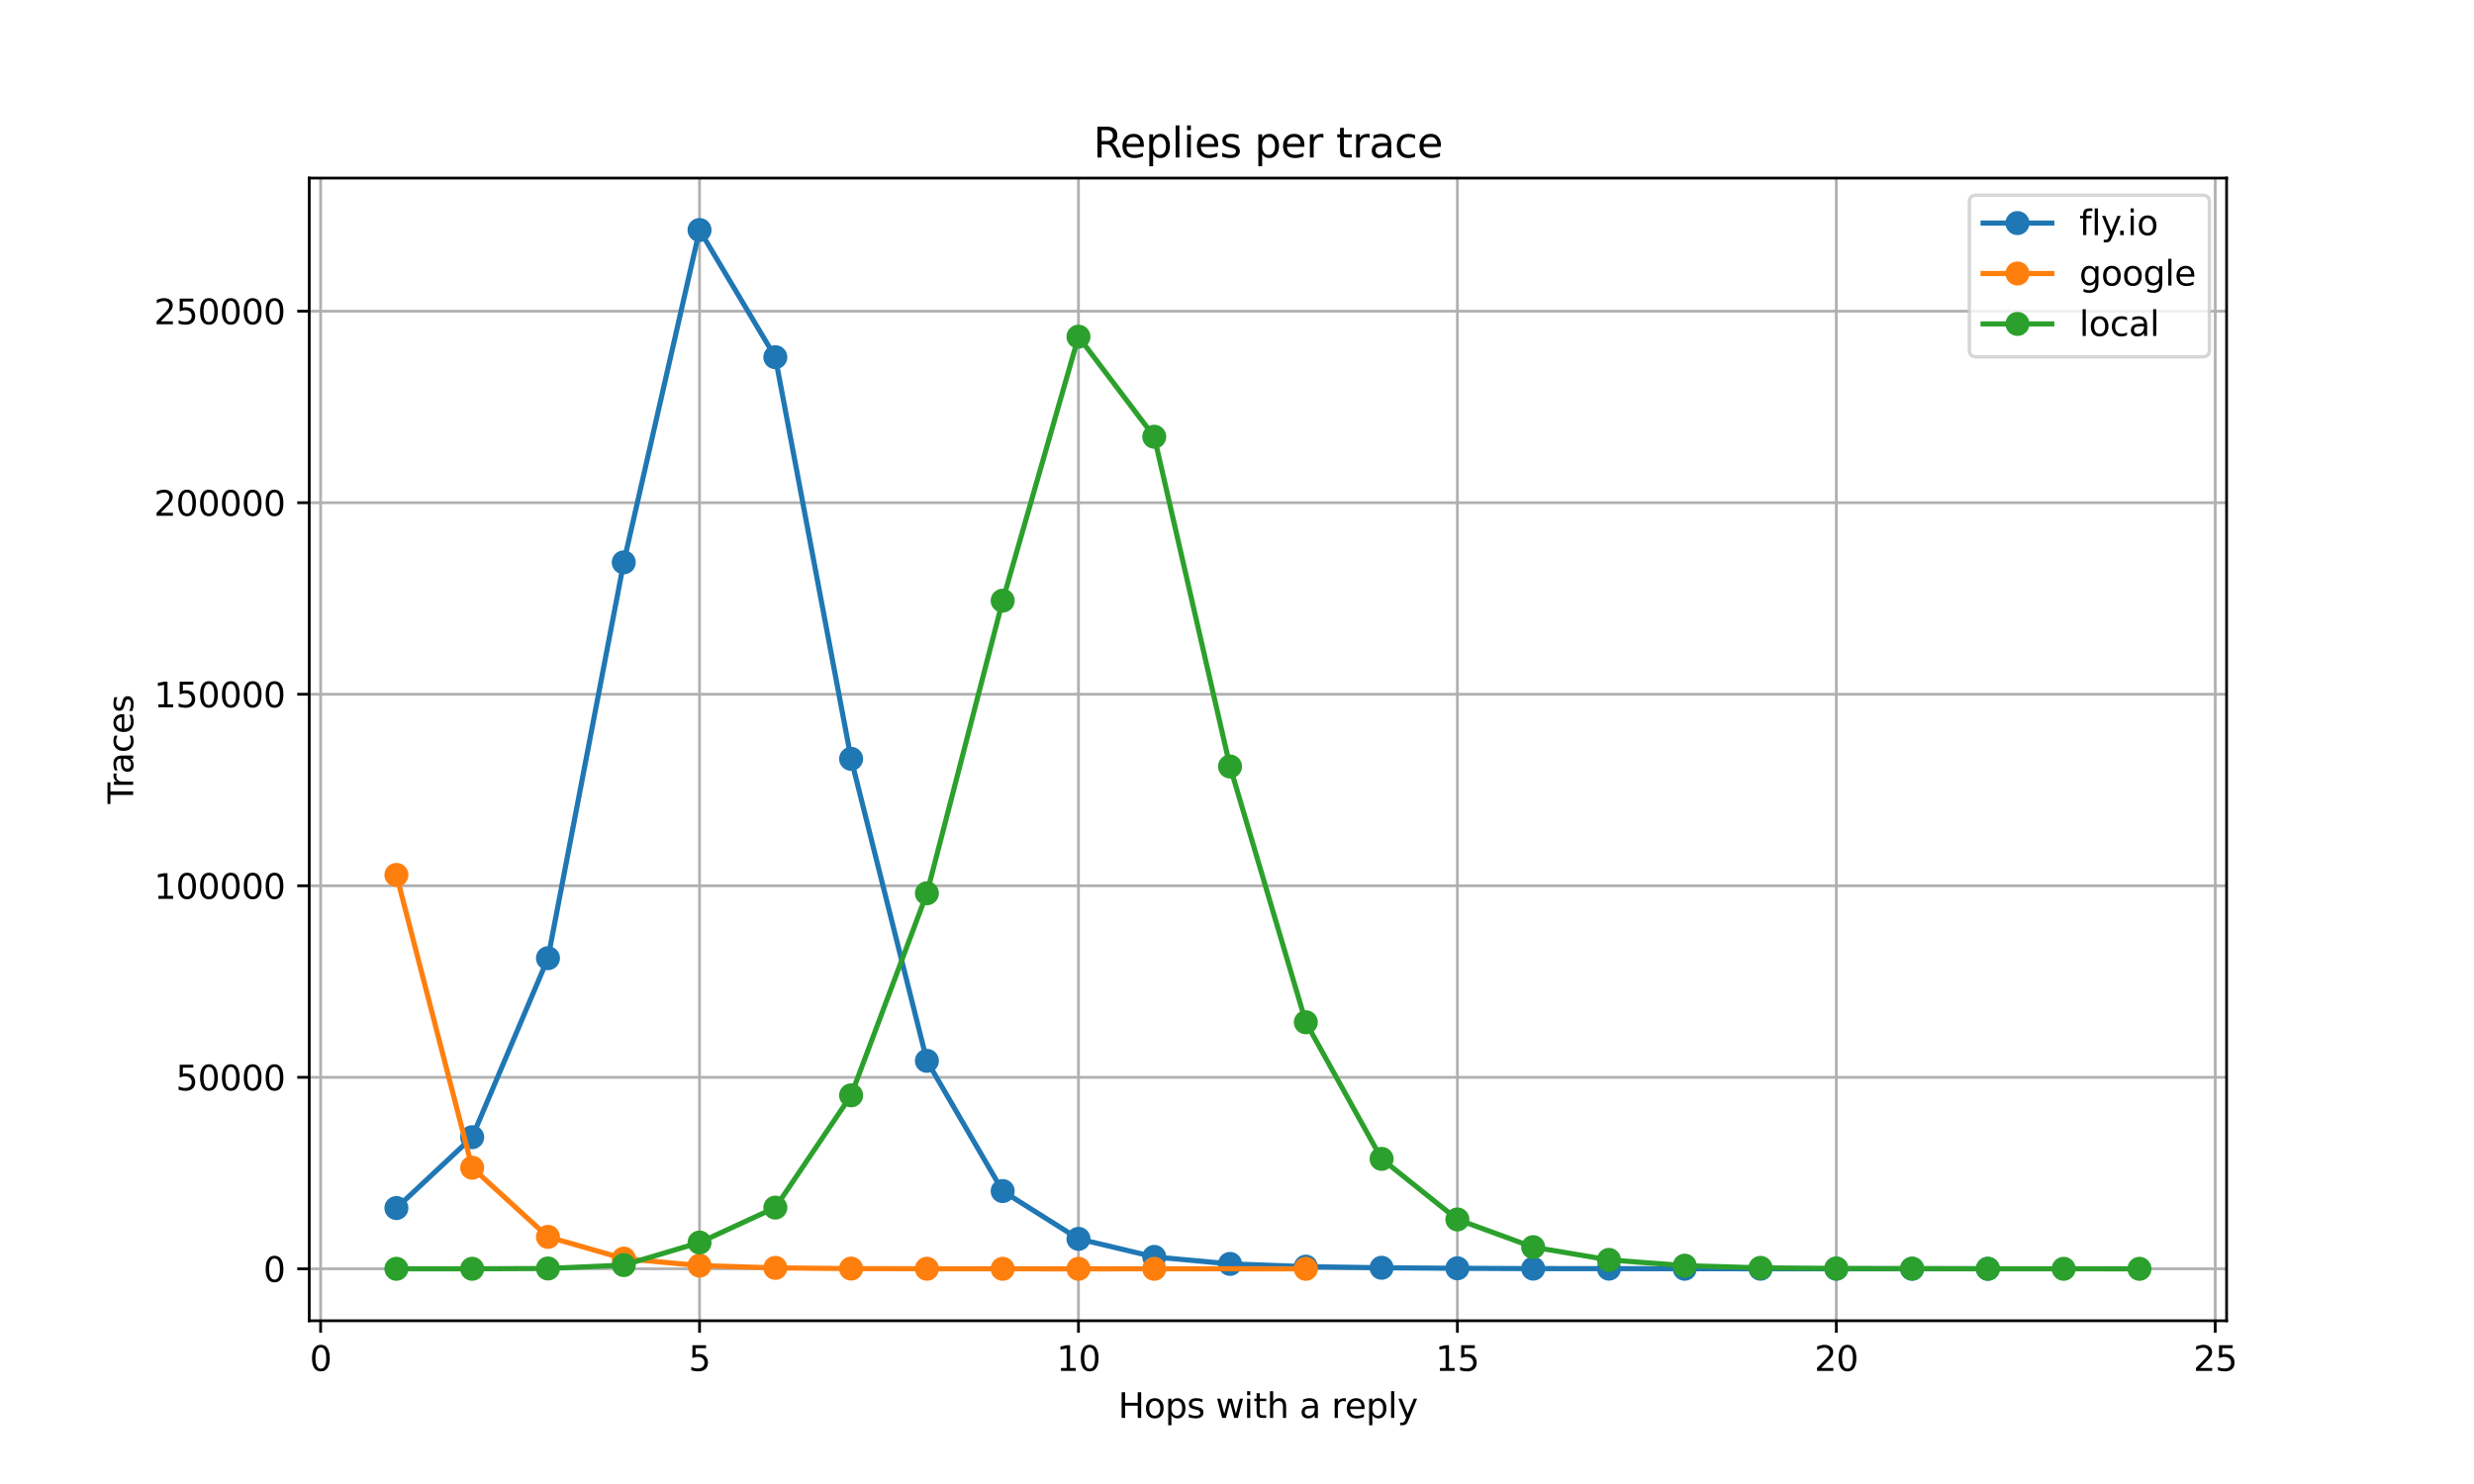 <?xml version="1.0" encoding="utf-8" standalone="no"?>
<!DOCTYPE svg PUBLIC "-//W3C//DTD SVG 1.1//EN"
  "http://www.w3.org/Graphics/SVG/1.1/DTD/svg11.dtd">
<svg xmlns:xlink="http://www.w3.org/1999/xlink" width="720pt" height="432pt" viewBox="0 0 720 432" xmlns="http://www.w3.org/2000/svg" version="1.1">
 <defs>
  <style type="text/css">*{stroke-linejoin: round; stroke-linecap: butt}</style>
 </defs>
 <g id="figure_1">
  <g id="patch_1">
   <path d="M 0 432 
L 720 432 
L 720 0 
L 0 0 
z
" style="fill: #ffffff"/>
  </g>
  <g id="axes_1">
   <g id="patch_2">
    <path d="M 90 384.48 
L 648 384.48 
L 648 51.84 
L 90 51.84 
z
" style="fill: #ffffff"/>
   </g>
   <g id="matplotlib.axis_1">
    <g id="xtick_1">
     <g id="line2d_1">
      <path d="M 93.308 384.48 
L 93.308 51.84 
" clip-path="url(#p1d54a0d2f3)" style="fill: none; stroke: #b0b0b0; stroke-width: 0.8; stroke-linecap: square"/>
     </g>
     <g id="line2d_2">
      <defs>
       <path id="m21588fb407" d="M 0 0 
L 0 3.5 
" style="stroke: #000000; stroke-width: 0.8"/>
      </defs>
      <g>
       <use xlink:href="#m21588fb407" x="93.308" y="384.48" style="stroke: #000000; stroke-width: 0.8"/>
      </g>
     </g>
     <g id="text_1">
      <!-- 0 -->
      <g transform="translate(90.127 399.078) scale(0.1 -0.1)">
       <defs>
        <path id="DejaVuSans-30" d="M 2034 4250 
Q 1547 4250 1301 3770 
Q 1056 3291 1056 2328 
Q 1056 1369 1301 889 
Q 1547 409 2034 409 
Q 2525 409 2770 889 
Q 3016 1369 3016 2328 
Q 3016 3291 2770 3770 
Q 2525 4250 2034 4250 
z
M 2034 4750 
Q 2819 4750 3233 4129 
Q 3647 3509 3647 2328 
Q 3647 1150 3233 529 
Q 2819 -91 2034 -91 
Q 1250 -91 836 529 
Q 422 1150 422 2328 
Q 422 3509 836 4129 
Q 1250 4750 2034 4750 
z
" transform="scale(0.016)"/>
       </defs>
       <use xlink:href="#DejaVuSans-30"/>
      </g>
     </g>
    </g>
    <g id="xtick_2">
     <g id="line2d_3">
      <path d="M 203.585 384.48 
L 203.585 51.84 
" clip-path="url(#p1d54a0d2f3)" style="fill: none; stroke: #b0b0b0; stroke-width: 0.8; stroke-linecap: square"/>
     </g>
     <g id="line2d_4">
      <g>
       <use xlink:href="#m21588fb407" x="203.585" y="384.48" style="stroke: #000000; stroke-width: 0.8"/>
      </g>
     </g>
     <g id="text_2">
      <!-- 5 -->
      <g transform="translate(200.404 399.078) scale(0.1 -0.1)">
       <defs>
        <path id="DejaVuSans-35" d="M 691 4666 
L 3169 4666 
L 3169 4134 
L 1269 4134 
L 1269 2991 
Q 1406 3038 1543 3061 
Q 1681 3084 1819 3084 
Q 2600 3084 3056 2656 
Q 3513 2228 3513 1497 
Q 3513 744 3044 326 
Q 2575 -91 1722 -91 
Q 1428 -91 1123 -41 
Q 819 9 494 109 
L 494 744 
Q 775 591 1075 516 
Q 1375 441 1709 441 
Q 2250 441 2565 725 
Q 2881 1009 2881 1497 
Q 2881 1984 2565 2268 
Q 2250 2553 1709 2553 
Q 1456 2553 1204 2497 
Q 953 2441 691 2322 
L 691 4666 
z
" transform="scale(0.016)"/>
       </defs>
       <use xlink:href="#DejaVuSans-35"/>
      </g>
     </g>
    </g>
    <g id="xtick_3">
     <g id="line2d_5">
      <path d="M 313.862 384.48 
L 313.862 51.84 
" clip-path="url(#p1d54a0d2f3)" style="fill: none; stroke: #b0b0b0; stroke-width: 0.8; stroke-linecap: square"/>
     </g>
     <g id="line2d_6">
      <g>
       <use xlink:href="#m21588fb407" x="313.862" y="384.48" style="stroke: #000000; stroke-width: 0.8"/>
      </g>
     </g>
     <g id="text_3">
      <!-- 10 -->
      <g transform="translate(307.499 399.078) scale(0.1 -0.1)">
       <defs>
        <path id="DejaVuSans-31" d="M 794 531 
L 1825 531 
L 1825 4091 
L 703 3866 
L 703 4441 
L 1819 4666 
L 2450 4666 
L 2450 531 
L 3481 531 
L 3481 0 
L 794 0 
L 794 531 
z
" transform="scale(0.016)"/>
       </defs>
       <use xlink:href="#DejaVuSans-31"/>
       <use xlink:href="#DejaVuSans-30" x="63.623"/>
      </g>
     </g>
    </g>
    <g id="xtick_4">
     <g id="line2d_7">
      <path d="M 424.138 384.48 
L 424.138 51.84 
" clip-path="url(#p1d54a0d2f3)" style="fill: none; stroke: #b0b0b0; stroke-width: 0.8; stroke-linecap: square"/>
     </g>
     <g id="line2d_8">
      <g>
       <use xlink:href="#m21588fb407" x="424.138" y="384.48" style="stroke: #000000; stroke-width: 0.8"/>
      </g>
     </g>
     <g id="text_4">
      <!-- 15 -->
      <g transform="translate(417.776 399.078) scale(0.1 -0.1)">
       <use xlink:href="#DejaVuSans-31"/>
       <use xlink:href="#DejaVuSans-35" x="63.623"/>
      </g>
     </g>
    </g>
    <g id="xtick_5">
     <g id="line2d_9">
      <path d="M 534.415 384.48 
L 534.415 51.84 
" clip-path="url(#p1d54a0d2f3)" style="fill: none; stroke: #b0b0b0; stroke-width: 0.8; stroke-linecap: square"/>
     </g>
     <g id="line2d_10">
      <g>
       <use xlink:href="#m21588fb407" x="534.415" y="384.48" style="stroke: #000000; stroke-width: 0.8"/>
      </g>
     </g>
     <g id="text_5">
      <!-- 20 -->
      <g transform="translate(528.053 399.078) scale(0.1 -0.1)">
       <defs>
        <path id="DejaVuSans-32" d="M 1228 531 
L 3431 531 
L 3431 0 
L 469 0 
L 469 531 
Q 828 903 1448 1529 
Q 2069 2156 2228 2338 
Q 2531 2678 2651 2914 
Q 2772 3150 2772 3378 
Q 2772 3750 2511 3984 
Q 2250 4219 1831 4219 
Q 1534 4219 1204 4116 
Q 875 4013 500 3803 
L 500 4441 
Q 881 4594 1212 4672 
Q 1544 4750 1819 4750 
Q 2544 4750 2975 4387 
Q 3406 4025 3406 3419 
Q 3406 3131 3298 2873 
Q 3191 2616 2906 2266 
Q 2828 2175 2409 1742 
Q 1991 1309 1228 531 
z
" transform="scale(0.016)"/>
       </defs>
       <use xlink:href="#DejaVuSans-32"/>
       <use xlink:href="#DejaVuSans-30" x="63.623"/>
      </g>
     </g>
    </g>
    <g id="xtick_6">
     <g id="line2d_11">
      <path d="M 644.692 384.48 
L 644.692 51.84 
" clip-path="url(#p1d54a0d2f3)" style="fill: none; stroke: #b0b0b0; stroke-width: 0.8; stroke-linecap: square"/>
     </g>
     <g id="line2d_12">
      <g>
       <use xlink:href="#m21588fb407" x="644.692" y="384.48" style="stroke: #000000; stroke-width: 0.8"/>
      </g>
     </g>
     <g id="text_6">
      <!-- 25 -->
      <g transform="translate(638.329 399.078) scale(0.1 -0.1)">
       <use xlink:href="#DejaVuSans-32"/>
       <use xlink:href="#DejaVuSans-35" x="63.623"/>
      </g>
     </g>
    </g>
    <g id="text_7">
     <!-- Hops with a reply -->
     <g transform="translate(325.421 412.757) scale(0.1 -0.1)">
      <defs>
       <path id="DejaVuSans-48" d="M 628 4666 
L 1259 4666 
L 1259 2753 
L 3553 2753 
L 3553 4666 
L 4184 4666 
L 4184 0 
L 3553 0 
L 3553 2222 
L 1259 2222 
L 1259 0 
L 628 0 
L 628 4666 
z
" transform="scale(0.016)"/>
       <path id="DejaVuSans-6f" d="M 1959 3097 
Q 1497 3097 1228 2736 
Q 959 2375 959 1747 
Q 959 1119 1226 758 
Q 1494 397 1959 397 
Q 2419 397 2687 759 
Q 2956 1122 2956 1747 
Q 2956 2369 2687 2733 
Q 2419 3097 1959 3097 
z
M 1959 3584 
Q 2709 3584 3137 3096 
Q 3566 2609 3566 1747 
Q 3566 888 3137 398 
Q 2709 -91 1959 -91 
Q 1206 -91 779 398 
Q 353 888 353 1747 
Q 353 2609 779 3096 
Q 1206 3584 1959 3584 
z
" transform="scale(0.016)"/>
       <path id="DejaVuSans-70" d="M 1159 525 
L 1159 -1331 
L 581 -1331 
L 581 3500 
L 1159 3500 
L 1159 2969 
Q 1341 3281 1617 3432 
Q 1894 3584 2278 3584 
Q 2916 3584 3314 3078 
Q 3713 2572 3713 1747 
Q 3713 922 3314 415 
Q 2916 -91 2278 -91 
Q 1894 -91 1617 61 
Q 1341 213 1159 525 
z
M 3116 1747 
Q 3116 2381 2855 2742 
Q 2594 3103 2138 3103 
Q 1681 3103 1420 2742 
Q 1159 2381 1159 1747 
Q 1159 1113 1420 752 
Q 1681 391 2138 391 
Q 2594 391 2855 752 
Q 3116 1113 3116 1747 
z
" transform="scale(0.016)"/>
       <path id="DejaVuSans-73" d="M 2834 3397 
L 2834 2853 
Q 2591 2978 2328 3040 
Q 2066 3103 1784 3103 
Q 1356 3103 1142 2972 
Q 928 2841 928 2578 
Q 928 2378 1081 2264 
Q 1234 2150 1697 2047 
L 1894 2003 
Q 2506 1872 2764 1633 
Q 3022 1394 3022 966 
Q 3022 478 2636 193 
Q 2250 -91 1575 -91 
Q 1294 -91 989 -36 
Q 684 19 347 128 
L 347 722 
Q 666 556 975 473 
Q 1284 391 1588 391 
Q 1994 391 2212 530 
Q 2431 669 2431 922 
Q 2431 1156 2273 1281 
Q 2116 1406 1581 1522 
L 1381 1569 
Q 847 1681 609 1914 
Q 372 2147 372 2553 
Q 372 3047 722 3315 
Q 1072 3584 1716 3584 
Q 2034 3584 2315 3537 
Q 2597 3491 2834 3397 
z
" transform="scale(0.016)"/>
       <path id="DejaVuSans-20" transform="scale(0.016)"/>
       <path id="DejaVuSans-77" d="M 269 3500 
L 844 3500 
L 1563 769 
L 2278 3500 
L 2956 3500 
L 3675 769 
L 4391 3500 
L 4966 3500 
L 4050 0 
L 3372 0 
L 2619 2869 
L 1863 0 
L 1184 0 
L 269 3500 
z
" transform="scale(0.016)"/>
       <path id="DejaVuSans-69" d="M 603 3500 
L 1178 3500 
L 1178 0 
L 603 0 
L 603 3500 
z
M 603 4863 
L 1178 4863 
L 1178 4134 
L 603 4134 
L 603 4863 
z
" transform="scale(0.016)"/>
       <path id="DejaVuSans-74" d="M 1172 4494 
L 1172 3500 
L 2356 3500 
L 2356 3053 
L 1172 3053 
L 1172 1153 
Q 1172 725 1289 603 
Q 1406 481 1766 481 
L 2356 481 
L 2356 0 
L 1766 0 
Q 1100 0 847 248 
Q 594 497 594 1153 
L 594 3053 
L 172 3053 
L 172 3500 
L 594 3500 
L 594 4494 
L 1172 4494 
z
" transform="scale(0.016)"/>
       <path id="DejaVuSans-68" d="M 3513 2113 
L 3513 0 
L 2938 0 
L 2938 2094 
Q 2938 2591 2744 2837 
Q 2550 3084 2163 3084 
Q 1697 3084 1428 2787 
Q 1159 2491 1159 1978 
L 1159 0 
L 581 0 
L 581 4863 
L 1159 4863 
L 1159 2956 
Q 1366 3272 1645 3428 
Q 1925 3584 2291 3584 
Q 2894 3584 3203 3211 
Q 3513 2838 3513 2113 
z
" transform="scale(0.016)"/>
       <path id="DejaVuSans-61" d="M 2194 1759 
Q 1497 1759 1228 1600 
Q 959 1441 959 1056 
Q 959 750 1161 570 
Q 1363 391 1709 391 
Q 2188 391 2477 730 
Q 2766 1069 2766 1631 
L 2766 1759 
L 2194 1759 
z
M 3341 1997 
L 3341 0 
L 2766 0 
L 2766 531 
Q 2569 213 2275 61 
Q 1981 -91 1556 -91 
Q 1019 -91 701 211 
Q 384 513 384 1019 
Q 384 1609 779 1909 
Q 1175 2209 1959 2209 
L 2766 2209 
L 2766 2266 
Q 2766 2663 2505 2880 
Q 2244 3097 1772 3097 
Q 1472 3097 1187 3025 
Q 903 2953 641 2809 
L 641 3341 
Q 956 3463 1253 3523 
Q 1550 3584 1831 3584 
Q 2591 3584 2966 3190 
Q 3341 2797 3341 1997 
z
" transform="scale(0.016)"/>
       <path id="DejaVuSans-72" d="M 2631 2963 
Q 2534 3019 2420 3045 
Q 2306 3072 2169 3072 
Q 1681 3072 1420 2755 
Q 1159 2438 1159 1844 
L 1159 0 
L 581 0 
L 581 3500 
L 1159 3500 
L 1159 2956 
Q 1341 3275 1631 3429 
Q 1922 3584 2338 3584 
Q 2397 3584 2469 3576 
Q 2541 3569 2628 3553 
L 2631 2963 
z
" transform="scale(0.016)"/>
       <path id="DejaVuSans-65" d="M 3597 1894 
L 3597 1613 
L 953 1613 
Q 991 1019 1311 708 
Q 1631 397 2203 397 
Q 2534 397 2845 478 
Q 3156 559 3463 722 
L 3463 178 
Q 3153 47 2828 -22 
Q 2503 -91 2169 -91 
Q 1331 -91 842 396 
Q 353 884 353 1716 
Q 353 2575 817 3079 
Q 1281 3584 2069 3584 
Q 2775 3584 3186 3129 
Q 3597 2675 3597 1894 
z
M 3022 2063 
Q 3016 2534 2758 2815 
Q 2500 3097 2075 3097 
Q 1594 3097 1305 2825 
Q 1016 2553 972 2059 
L 3022 2063 
z
" transform="scale(0.016)"/>
       <path id="DejaVuSans-6c" d="M 603 4863 
L 1178 4863 
L 1178 0 
L 603 0 
L 603 4863 
z
" transform="scale(0.016)"/>
       <path id="DejaVuSans-79" d="M 2059 -325 
Q 1816 -950 1584 -1140 
Q 1353 -1331 966 -1331 
L 506 -1331 
L 506 -850 
L 844 -850 
Q 1081 -850 1212 -737 
Q 1344 -625 1503 -206 
L 1606 56 
L 191 3500 
L 800 3500 
L 1894 763 
L 2988 3500 
L 3597 3500 
L 2059 -325 
z
" transform="scale(0.016)"/>
      </defs>
      <use xlink:href="#DejaVuSans-48"/>
      <use xlink:href="#DejaVuSans-6f" x="75.195"/>
      <use xlink:href="#DejaVuSans-70" x="136.377"/>
      <use xlink:href="#DejaVuSans-73" x="199.854"/>
      <use xlink:href="#DejaVuSans-20" x="251.953"/>
      <use xlink:href="#DejaVuSans-77" x="283.74"/>
      <use xlink:href="#DejaVuSans-69" x="365.527"/>
      <use xlink:href="#DejaVuSans-74" x="393.311"/>
      <use xlink:href="#DejaVuSans-68" x="432.52"/>
      <use xlink:href="#DejaVuSans-20" x="495.898"/>
      <use xlink:href="#DejaVuSans-61" x="527.686"/>
      <use xlink:href="#DejaVuSans-20" x="588.965"/>
      <use xlink:href="#DejaVuSans-72" x="620.752"/>
      <use xlink:href="#DejaVuSans-65" x="659.615"/>
      <use xlink:href="#DejaVuSans-70" x="721.139"/>
      <use xlink:href="#DejaVuSans-6c" x="784.615"/>
      <use xlink:href="#DejaVuSans-79" x="812.398"/>
     </g>
    </g>
   </g>
   <g id="matplotlib.axis_2">
    <g id="ytick_1">
     <g id="line2d_13">
      <path d="M 90 369.361 
L 648 369.361 
" clip-path="url(#p1d54a0d2f3)" style="fill: none; stroke: #b0b0b0; stroke-width: 0.8; stroke-linecap: square"/>
     </g>
     <g id="line2d_14">
      <defs>
       <path id="md709218a48" d="M 0 0 
L -3.5 0 
" style="stroke: #000000; stroke-width: 0.8"/>
      </defs>
      <g>
       <use xlink:href="#md709218a48" x="90" y="369.361" style="stroke: #000000; stroke-width: 0.8"/>
      </g>
     </g>
     <g id="text_8">
      <!-- 0 -->
      <g transform="translate(76.638 373.16) scale(0.1 -0.1)">
       <use xlink:href="#DejaVuSans-30"/>
      </g>
     </g>
    </g>
    <g id="ytick_2">
     <g id="line2d_15">
      <path d="M 90 313.606 
L 648 313.606 
" clip-path="url(#p1d54a0d2f3)" style="fill: none; stroke: #b0b0b0; stroke-width: 0.8; stroke-linecap: square"/>
     </g>
     <g id="line2d_16">
      <g>
       <use xlink:href="#md709218a48" x="90" y="313.606" style="stroke: #000000; stroke-width: 0.8"/>
      </g>
     </g>
     <g id="text_9">
      <!-- 50000 -->
      <g transform="translate(51.188 317.405) scale(0.1 -0.1)">
       <use xlink:href="#DejaVuSans-35"/>
       <use xlink:href="#DejaVuSans-30" x="63.623"/>
       <use xlink:href="#DejaVuSans-30" x="127.246"/>
       <use xlink:href="#DejaVuSans-30" x="190.869"/>
       <use xlink:href="#DejaVuSans-30" x="254.492"/>
      </g>
     </g>
    </g>
    <g id="ytick_3">
     <g id="line2d_17">
      <path d="M 90 257.85 
L 648 257.85 
" clip-path="url(#p1d54a0d2f3)" style="fill: none; stroke: #b0b0b0; stroke-width: 0.8; stroke-linecap: square"/>
     </g>
     <g id="line2d_18">
      <g>
       <use xlink:href="#md709218a48" x="90" y="257.85" style="stroke: #000000; stroke-width: 0.8"/>
      </g>
     </g>
     <g id="text_10">
      <!-- 100000 -->
      <g transform="translate(44.825 261.649) scale(0.1 -0.1)">
       <use xlink:href="#DejaVuSans-31"/>
       <use xlink:href="#DejaVuSans-30" x="63.623"/>
       <use xlink:href="#DejaVuSans-30" x="127.246"/>
       <use xlink:href="#DejaVuSans-30" x="190.869"/>
       <use xlink:href="#DejaVuSans-30" x="254.492"/>
       <use xlink:href="#DejaVuSans-30" x="318.115"/>
      </g>
     </g>
    </g>
    <g id="ytick_4">
     <g id="line2d_19">
      <path d="M 90 202.095 
L 648 202.095 
" clip-path="url(#p1d54a0d2f3)" style="fill: none; stroke: #b0b0b0; stroke-width: 0.8; stroke-linecap: square"/>
     </g>
     <g id="line2d_20">
      <g>
       <use xlink:href="#md709218a48" x="90" y="202.095" style="stroke: #000000; stroke-width: 0.8"/>
      </g>
     </g>
     <g id="text_11">
      <!-- 150000 -->
      <g transform="translate(44.825 205.894) scale(0.1 -0.1)">
       <use xlink:href="#DejaVuSans-31"/>
       <use xlink:href="#DejaVuSans-35" x="63.623"/>
       <use xlink:href="#DejaVuSans-30" x="127.246"/>
       <use xlink:href="#DejaVuSans-30" x="190.869"/>
       <use xlink:href="#DejaVuSans-30" x="254.492"/>
       <use xlink:href="#DejaVuSans-30" x="318.115"/>
      </g>
     </g>
    </g>
    <g id="ytick_5">
     <g id="line2d_21">
      <path d="M 90 146.339 
L 648 146.339 
" clip-path="url(#p1d54a0d2f3)" style="fill: none; stroke: #b0b0b0; stroke-width: 0.8; stroke-linecap: square"/>
     </g>
     <g id="line2d_22">
      <g>
       <use xlink:href="#md709218a48" x="90" y="146.339" style="stroke: #000000; stroke-width: 0.8"/>
      </g>
     </g>
     <g id="text_12">
      <!-- 200000 -->
      <g transform="translate(44.825 150.138) scale(0.1 -0.1)">
       <use xlink:href="#DejaVuSans-32"/>
       <use xlink:href="#DejaVuSans-30" x="63.623"/>
       <use xlink:href="#DejaVuSans-30" x="127.246"/>
       <use xlink:href="#DejaVuSans-30" x="190.869"/>
       <use xlink:href="#DejaVuSans-30" x="254.492"/>
       <use xlink:href="#DejaVuSans-30" x="318.115"/>
      </g>
     </g>
    </g>
    <g id="ytick_6">
     <g id="line2d_23">
      <path d="M 90 90.584 
L 648 90.584 
" clip-path="url(#p1d54a0d2f3)" style="fill: none; stroke: #b0b0b0; stroke-width: 0.8; stroke-linecap: square"/>
     </g>
     <g id="line2d_24">
      <g>
       <use xlink:href="#md709218a48" x="90" y="90.584" style="stroke: #000000; stroke-width: 0.8"/>
      </g>
     </g>
     <g id="text_13">
      <!-- 250000 -->
      <g transform="translate(44.825 94.383) scale(0.1 -0.1)">
       <use xlink:href="#DejaVuSans-32"/>
       <use xlink:href="#DejaVuSans-35" x="63.623"/>
       <use xlink:href="#DejaVuSans-30" x="127.246"/>
       <use xlink:href="#DejaVuSans-30" x="190.869"/>
       <use xlink:href="#DejaVuSans-30" x="254.492"/>
       <use xlink:href="#DejaVuSans-30" x="318.115"/>
      </g>
     </g>
    </g>
    <g id="text_14">
     <!-- Traces -->
     <g transform="translate(38.745 234.026) rotate(-90) scale(0.1 -0.1)">
      <defs>
       <path id="DejaVuSans-54" d="M -19 4666 
L 3928 4666 
L 3928 4134 
L 2272 4134 
L 2272 0 
L 1638 0 
L 1638 4134 
L -19 4134 
L -19 4666 
z
" transform="scale(0.016)"/>
       <path id="DejaVuSans-63" d="M 3122 3366 
L 3122 2828 
Q 2878 2963 2633 3030 
Q 2388 3097 2138 3097 
Q 1578 3097 1268 2742 
Q 959 2388 959 1747 
Q 959 1106 1268 751 
Q 1578 397 2138 397 
Q 2388 397 2633 464 
Q 2878 531 3122 666 
L 3122 134 
Q 2881 22 2623 -34 
Q 2366 -91 2075 -91 
Q 1284 -91 818 406 
Q 353 903 353 1747 
Q 353 2603 823 3093 
Q 1294 3584 2113 3584 
Q 2378 3584 2631 3529 
Q 2884 3475 3122 3366 
z
" transform="scale(0.016)"/>
      </defs>
      <use xlink:href="#DejaVuSans-54"/>
      <use xlink:href="#DejaVuSans-72" x="46.334"/>
      <use xlink:href="#DejaVuSans-61" x="87.447"/>
      <use xlink:href="#DejaVuSans-63" x="148.727"/>
      <use xlink:href="#DejaVuSans-65" x="203.707"/>
      <use xlink:href="#DejaVuSans-73" x="265.23"/>
     </g>
    </g>
   </g>
   <g id="line2d_25">
    <path d="M 115.364 351.671 
L 137.419 331.041 
L 159.474 278.929 
L 181.53 163.701 
L 203.585 66.96 
L 225.64 103.976 
L 247.696 220.901 
L 269.751 308.814 
L 291.806 346.728 
L 313.862 360.636 
L 335.917 365.894 
L 357.972 367.928 
L 380.028 368.728 
L 402.083 369.054 
L 424.138 369.207 
L 446.194 369.302 
L 468.249 369.309 
L 490.304 369.335 
L 512.36 369.341 
L 534.415 369.346 
L 556.47 369.352 
L 578.526 369.357 
" clip-path="url(#p1d54a0d2f3)" style="fill: none; stroke: #1f77b4; stroke-width: 1.5; stroke-linecap: square"/>
    <defs>
     <path id="m53afcc9cf2" d="M 0 3 
C 0.796 3 1.559 2.684 2.121 2.121 
C 2.684 1.559 3 0.796 3 0 
C 3 -0.796 2.684 -1.559 2.121 -2.121 
C 1.559 -2.684 0.796 -3 0 -3 
C -0.796 -3 -1.559 -2.684 -2.121 -2.121 
C -2.684 -1.559 -3 -0.796 -3 0 
C -3 0.796 -2.684 1.559 -2.121 2.121 
C -1.559 2.684 -0.796 3 0 3 
z
" style="stroke: #1f77b4"/>
    </defs>
    <g clip-path="url(#p1d54a0d2f3)">
     <use xlink:href="#m53afcc9cf2" x="115.364" y="351.671" style="fill: #1f77b4; stroke: #1f77b4"/>
     <use xlink:href="#m53afcc9cf2" x="137.419" y="331.041" style="fill: #1f77b4; stroke: #1f77b4"/>
     <use xlink:href="#m53afcc9cf2" x="159.474" y="278.929" style="fill: #1f77b4; stroke: #1f77b4"/>
     <use xlink:href="#m53afcc9cf2" x="181.53" y="163.701" style="fill: #1f77b4; stroke: #1f77b4"/>
     <use xlink:href="#m53afcc9cf2" x="203.585" y="66.96" style="fill: #1f77b4; stroke: #1f77b4"/>
     <use xlink:href="#m53afcc9cf2" x="225.64" y="103.976" style="fill: #1f77b4; stroke: #1f77b4"/>
     <use xlink:href="#m53afcc9cf2" x="247.696" y="220.901" style="fill: #1f77b4; stroke: #1f77b4"/>
     <use xlink:href="#m53afcc9cf2" x="269.751" y="308.814" style="fill: #1f77b4; stroke: #1f77b4"/>
     <use xlink:href="#m53afcc9cf2" x="291.806" y="346.728" style="fill: #1f77b4; stroke: #1f77b4"/>
     <use xlink:href="#m53afcc9cf2" x="313.862" y="360.636" style="fill: #1f77b4; stroke: #1f77b4"/>
     <use xlink:href="#m53afcc9cf2" x="335.917" y="365.894" style="fill: #1f77b4; stroke: #1f77b4"/>
     <use xlink:href="#m53afcc9cf2" x="357.972" y="367.928" style="fill: #1f77b4; stroke: #1f77b4"/>
     <use xlink:href="#m53afcc9cf2" x="380.028" y="368.728" style="fill: #1f77b4; stroke: #1f77b4"/>
     <use xlink:href="#m53afcc9cf2" x="402.083" y="369.054" style="fill: #1f77b4; stroke: #1f77b4"/>
     <use xlink:href="#m53afcc9cf2" x="424.138" y="369.207" style="fill: #1f77b4; stroke: #1f77b4"/>
     <use xlink:href="#m53afcc9cf2" x="446.194" y="369.302" style="fill: #1f77b4; stroke: #1f77b4"/>
     <use xlink:href="#m53afcc9cf2" x="468.249" y="369.309" style="fill: #1f77b4; stroke: #1f77b4"/>
     <use xlink:href="#m53afcc9cf2" x="490.304" y="369.335" style="fill: #1f77b4; stroke: #1f77b4"/>
     <use xlink:href="#m53afcc9cf2" x="512.36" y="369.341" style="fill: #1f77b4; stroke: #1f77b4"/>
     <use xlink:href="#m53afcc9cf2" x="534.415" y="369.346" style="fill: #1f77b4; stroke: #1f77b4"/>
     <use xlink:href="#m53afcc9cf2" x="556.47" y="369.352" style="fill: #1f77b4; stroke: #1f77b4"/>
     <use xlink:href="#m53afcc9cf2" x="578.526" y="369.357" style="fill: #1f77b4; stroke: #1f77b4"/>
    </g>
   </g>
   <g id="line2d_26">
    <path d="M 115.364 254.689 
L 137.419 339.923 
L 159.474 360.059 
L 181.53 366.386 
L 203.585 368.42 
L 225.64 369.086 
L 247.696 369.296 
L 269.751 369.339 
L 291.806 369.357 
L 313.862 369.36 
L 335.917 369.357 
L 380.028 369.36 
" clip-path="url(#p1d54a0d2f3)" style="fill: none; stroke: #ff7f0e; stroke-width: 1.5; stroke-linecap: square"/>
    <defs>
     <path id="m03192ee65f" d="M 0 3 
C 0.796 3 1.559 2.684 2.121 2.121 
C 2.684 1.559 3 0.796 3 0 
C 3 -0.796 2.684 -1.559 2.121 -2.121 
C 1.559 -2.684 0.796 -3 0 -3 
C -0.796 -3 -1.559 -2.684 -2.121 -2.121 
C -2.684 -1.559 -3 -0.796 -3 0 
C -3 0.796 -2.684 1.559 -2.121 2.121 
C -1.559 2.684 -0.796 3 0 3 
z
" style="stroke: #ff7f0e"/>
    </defs>
    <g clip-path="url(#p1d54a0d2f3)">
     <use xlink:href="#m03192ee65f" x="115.364" y="254.689" style="fill: #ff7f0e; stroke: #ff7f0e"/>
     <use xlink:href="#m03192ee65f" x="137.419" y="339.923" style="fill: #ff7f0e; stroke: #ff7f0e"/>
     <use xlink:href="#m03192ee65f" x="159.474" y="360.059" style="fill: #ff7f0e; stroke: #ff7f0e"/>
     <use xlink:href="#m03192ee65f" x="181.53" y="366.386" style="fill: #ff7f0e; stroke: #ff7f0e"/>
     <use xlink:href="#m03192ee65f" x="203.585" y="368.42" style="fill: #ff7f0e; stroke: #ff7f0e"/>
     <use xlink:href="#m03192ee65f" x="225.64" y="369.086" style="fill: #ff7f0e; stroke: #ff7f0e"/>
     <use xlink:href="#m03192ee65f" x="247.696" y="369.296" style="fill: #ff7f0e; stroke: #ff7f0e"/>
     <use xlink:href="#m03192ee65f" x="269.751" y="369.339" style="fill: #ff7f0e; stroke: #ff7f0e"/>
     <use xlink:href="#m03192ee65f" x="291.806" y="369.357" style="fill: #ff7f0e; stroke: #ff7f0e"/>
     <use xlink:href="#m03192ee65f" x="313.862" y="369.36" style="fill: #ff7f0e; stroke: #ff7f0e"/>
     <use xlink:href="#m03192ee65f" x="335.917" y="369.357" style="fill: #ff7f0e; stroke: #ff7f0e"/>
     <use xlink:href="#m03192ee65f" x="380.028" y="369.36" style="fill: #ff7f0e; stroke: #ff7f0e"/>
    </g>
   </g>
   <g id="line2d_27">
    <path d="M 115.364 369.353 
L 137.419 369.353 
L 159.474 369.265 
L 181.53 368.274 
L 203.585 361.708 
L 225.64 351.536 
L 247.696 318.86 
L 269.751 260.033 
L 291.806 174.854 
L 313.862 98.006 
L 335.917 127.135 
L 357.972 223.128 
L 380.028 297.584 
L 402.083 337.352 
L 424.138 354.988 
L 446.194 363.052 
L 468.249 366.763 
L 490.304 368.441 
L 512.36 369.076 
L 534.415 369.267 
L 556.47 369.306 
L 578.526 369.348 
L 600.581 369.357 
L 622.636 369.36 
" clip-path="url(#p1d54a0d2f3)" style="fill: none; stroke: #2ca02c; stroke-width: 1.5; stroke-linecap: square"/>
    <defs>
     <path id="m30cc1abf24" d="M 0 3 
C 0.796 3 1.559 2.684 2.121 2.121 
C 2.684 1.559 3 0.796 3 0 
C 3 -0.796 2.684 -1.559 2.121 -2.121 
C 1.559 -2.684 0.796 -3 0 -3 
C -0.796 -3 -1.559 -2.684 -2.121 -2.121 
C -2.684 -1.559 -3 -0.796 -3 0 
C -3 0.796 -2.684 1.559 -2.121 2.121 
C -1.559 2.684 -0.796 3 0 3 
z
" style="stroke: #2ca02c"/>
    </defs>
    <g clip-path="url(#p1d54a0d2f3)">
     <use xlink:href="#m30cc1abf24" x="115.364" y="369.353" style="fill: #2ca02c; stroke: #2ca02c"/>
     <use xlink:href="#m30cc1abf24" x="137.419" y="369.353" style="fill: #2ca02c; stroke: #2ca02c"/>
     <use xlink:href="#m30cc1abf24" x="159.474" y="369.265" style="fill: #2ca02c; stroke: #2ca02c"/>
     <use xlink:href="#m30cc1abf24" x="181.53" y="368.274" style="fill: #2ca02c; stroke: #2ca02c"/>
     <use xlink:href="#m30cc1abf24" x="203.585" y="361.708" style="fill: #2ca02c; stroke: #2ca02c"/>
     <use xlink:href="#m30cc1abf24" x="225.64" y="351.536" style="fill: #2ca02c; stroke: #2ca02c"/>
     <use xlink:href="#m30cc1abf24" x="247.696" y="318.86" style="fill: #2ca02c; stroke: #2ca02c"/>
     <use xlink:href="#m30cc1abf24" x="269.751" y="260.033" style="fill: #2ca02c; stroke: #2ca02c"/>
     <use xlink:href="#m30cc1abf24" x="291.806" y="174.854" style="fill: #2ca02c; stroke: #2ca02c"/>
     <use xlink:href="#m30cc1abf24" x="313.862" y="98.006" style="fill: #2ca02c; stroke: #2ca02c"/>
     <use xlink:href="#m30cc1abf24" x="335.917" y="127.135" style="fill: #2ca02c; stroke: #2ca02c"/>
     <use xlink:href="#m30cc1abf24" x="357.972" y="223.128" style="fill: #2ca02c; stroke: #2ca02c"/>
     <use xlink:href="#m30cc1abf24" x="380.028" y="297.584" style="fill: #2ca02c; stroke: #2ca02c"/>
     <use xlink:href="#m30cc1abf24" x="402.083" y="337.352" style="fill: #2ca02c; stroke: #2ca02c"/>
     <use xlink:href="#m30cc1abf24" x="424.138" y="354.988" style="fill: #2ca02c; stroke: #2ca02c"/>
     <use xlink:href="#m30cc1abf24" x="446.194" y="363.052" style="fill: #2ca02c; stroke: #2ca02c"/>
     <use xlink:href="#m30cc1abf24" x="468.249" y="366.763" style="fill: #2ca02c; stroke: #2ca02c"/>
     <use xlink:href="#m30cc1abf24" x="490.304" y="368.441" style="fill: #2ca02c; stroke: #2ca02c"/>
     <use xlink:href="#m30cc1abf24" x="512.36" y="369.076" style="fill: #2ca02c; stroke: #2ca02c"/>
     <use xlink:href="#m30cc1abf24" x="534.415" y="369.267" style="fill: #2ca02c; stroke: #2ca02c"/>
     <use xlink:href="#m30cc1abf24" x="556.47" y="369.306" style="fill: #2ca02c; stroke: #2ca02c"/>
     <use xlink:href="#m30cc1abf24" x="578.526" y="369.348" style="fill: #2ca02c; stroke: #2ca02c"/>
     <use xlink:href="#m30cc1abf24" x="600.581" y="369.357" style="fill: #2ca02c; stroke: #2ca02c"/>
     <use xlink:href="#m30cc1abf24" x="622.636" y="369.36" style="fill: #2ca02c; stroke: #2ca02c"/>
    </g>
   </g>
   <g id="patch_3">
    <path d="M 90 384.48 
L 90 51.84 
" style="fill: none; stroke: #000000; stroke-width: 0.8; stroke-linejoin: miter; stroke-linecap: square"/>
   </g>
   <g id="patch_4">
    <path d="M 648 384.48 
L 648 51.84 
" style="fill: none; stroke: #000000; stroke-width: 0.8; stroke-linejoin: miter; stroke-linecap: square"/>
   </g>
   <g id="patch_5">
    <path d="M 90 384.48 
L 648 384.48 
" style="fill: none; stroke: #000000; stroke-width: 0.8; stroke-linejoin: miter; stroke-linecap: square"/>
   </g>
   <g id="patch_6">
    <path d="M 90 51.84 
L 648 51.84 
" style="fill: none; stroke: #000000; stroke-width: 0.8; stroke-linejoin: miter; stroke-linecap: square"/>
   </g>
   <g id="text_15">
    <!-- Replies per trace -->
    <g transform="translate(318.181 45.84) scale(0.12 -0.12)">
     <defs>
      <path id="DejaVuSans-52" d="M 2841 2188 
Q 3044 2119 3236 1894 
Q 3428 1669 3622 1275 
L 4263 0 
L 3584 0 
L 2988 1197 
Q 2756 1666 2539 1819 
Q 2322 1972 1947 1972 
L 1259 1972 
L 1259 0 
L 628 0 
L 628 4666 
L 2053 4666 
Q 2853 4666 3247 4331 
Q 3641 3997 3641 3322 
Q 3641 2881 3436 2590 
Q 3231 2300 2841 2188 
z
M 1259 4147 
L 1259 2491 
L 2053 2491 
Q 2509 2491 2742 2702 
Q 2975 2913 2975 3322 
Q 2975 3731 2742 3939 
Q 2509 4147 2053 4147 
L 1259 4147 
z
" transform="scale(0.016)"/>
     </defs>
     <use xlink:href="#DejaVuSans-52"/>
     <use xlink:href="#DejaVuSans-65" x="64.982"/>
     <use xlink:href="#DejaVuSans-70" x="126.506"/>
     <use xlink:href="#DejaVuSans-6c" x="189.982"/>
     <use xlink:href="#DejaVuSans-69" x="217.766"/>
     <use xlink:href="#DejaVuSans-65" x="245.549"/>
     <use xlink:href="#DejaVuSans-73" x="307.072"/>
     <use xlink:href="#DejaVuSans-20" x="359.172"/>
     <use xlink:href="#DejaVuSans-70" x="390.959"/>
     <use xlink:href="#DejaVuSans-65" x="454.436"/>
     <use xlink:href="#DejaVuSans-72" x="515.959"/>
     <use xlink:href="#DejaVuSans-20" x="557.072"/>
     <use xlink:href="#DejaVuSans-74" x="588.859"/>
     <use xlink:href="#DejaVuSans-72" x="628.068"/>
     <use xlink:href="#DejaVuSans-61" x="669.182"/>
     <use xlink:href="#DejaVuSans-63" x="730.461"/>
     <use xlink:href="#DejaVuSans-65" x="785.441"/>
    </g>
   </g>
   <g id="legend_1">
    <g id="patch_7">
     <path d="M 575.134 103.874 
L 641 103.874 
Q 643 103.874 643 101.874 
L 643 58.84 
Q 643 56.84 641 56.84 
L 575.134 56.84 
Q 573.134 56.84 573.134 58.84 
L 573.134 101.874 
Q 573.134 103.874 575.134 103.874 
z
" style="fill: #ffffff; opacity: 0.8; stroke: #cccccc; stroke-linejoin: miter"/>
    </g>
    <g id="line2d_28">
     <path d="M 577.134 64.938 
L 587.134 64.938 
L 597.134 64.938 
" style="fill: none; stroke: #1f77b4; stroke-width: 1.5; stroke-linecap: square"/>
     <g>
      <use xlink:href="#m53afcc9cf2" x="587.134" y="64.938" style="fill: #1f77b4; stroke: #1f77b4"/>
     </g>
    </g>
    <g id="text_16">
     <!-- fly.io -->
     <g transform="translate(605.134 68.438) scale(0.1 -0.1)">
      <defs>
       <path id="DejaVuSans-66" d="M 2375 4863 
L 2375 4384 
L 1825 4384 
Q 1516 4384 1395 4259 
Q 1275 4134 1275 3809 
L 1275 3500 
L 2222 3500 
L 2222 3053 
L 1275 3053 
L 1275 0 
L 697 0 
L 697 3053 
L 147 3053 
L 147 3500 
L 697 3500 
L 697 3744 
Q 697 4328 969 4595 
Q 1241 4863 1831 4863 
L 2375 4863 
z
" transform="scale(0.016)"/>
       <path id="DejaVuSans-2e" d="M 684 794 
L 1344 794 
L 1344 0 
L 684 0 
L 684 794 
z
" transform="scale(0.016)"/>
      </defs>
      <use xlink:href="#DejaVuSans-66"/>
      <use xlink:href="#DejaVuSans-6c" x="35.205"/>
      <use xlink:href="#DejaVuSans-79" x="62.988"/>
      <use xlink:href="#DejaVuSans-2e" x="107.918"/>
      <use xlink:href="#DejaVuSans-69" x="139.705"/>
      <use xlink:href="#DejaVuSans-6f" x="167.488"/>
     </g>
    </g>
    <g id="line2d_29">
     <path d="M 577.134 79.617 
L 587.134 79.617 
L 597.134 79.617 
" style="fill: none; stroke: #ff7f0e; stroke-width: 1.5; stroke-linecap: square"/>
     <g>
      <use xlink:href="#m03192ee65f" x="587.134" y="79.617" style="fill: #ff7f0e; stroke: #ff7f0e"/>
     </g>
    </g>
    <g id="text_17">
     <!-- google -->
     <g transform="translate(605.134 83.117) scale(0.1 -0.1)">
      <defs>
       <path id="DejaVuSans-67" d="M 2906 1791 
Q 2906 2416 2648 2759 
Q 2391 3103 1925 3103 
Q 1463 3103 1205 2759 
Q 947 2416 947 1791 
Q 947 1169 1205 825 
Q 1463 481 1925 481 
Q 2391 481 2648 825 
Q 2906 1169 2906 1791 
z
M 3481 434 
Q 3481 -459 3084 -895 
Q 2688 -1331 1869 -1331 
Q 1566 -1331 1297 -1286 
Q 1028 -1241 775 -1147 
L 775 -588 
Q 1028 -725 1275 -790 
Q 1522 -856 1778 -856 
Q 2344 -856 2625 -561 
Q 2906 -266 2906 331 
L 2906 616 
Q 2728 306 2450 153 
Q 2172 0 1784 0 
Q 1141 0 747 490 
Q 353 981 353 1791 
Q 353 2603 747 3093 
Q 1141 3584 1784 3584 
Q 2172 3584 2450 3431 
Q 2728 3278 2906 2969 
L 2906 3500 
L 3481 3500 
L 3481 434 
z
" transform="scale(0.016)"/>
      </defs>
      <use xlink:href="#DejaVuSans-67"/>
      <use xlink:href="#DejaVuSans-6f" x="63.477"/>
      <use xlink:href="#DejaVuSans-6f" x="124.658"/>
      <use xlink:href="#DejaVuSans-67" x="185.84"/>
      <use xlink:href="#DejaVuSans-6c" x="249.316"/>
      <use xlink:href="#DejaVuSans-65" x="277.1"/>
     </g>
    </g>
    <g id="line2d_30">
     <path d="M 577.134 94.295 
L 587.134 94.295 
L 597.134 94.295 
" style="fill: none; stroke: #2ca02c; stroke-width: 1.5; stroke-linecap: square"/>
     <g>
      <use xlink:href="#m30cc1abf24" x="587.134" y="94.295" style="fill: #2ca02c; stroke: #2ca02c"/>
     </g>
    </g>
    <g id="text_18">
     <!-- local -->
     <g transform="translate(605.134 97.795) scale(0.1 -0.1)">
      <use xlink:href="#DejaVuSans-6c"/>
      <use xlink:href="#DejaVuSans-6f" x="27.783"/>
      <use xlink:href="#DejaVuSans-63" x="88.965"/>
      <use xlink:href="#DejaVuSans-61" x="143.945"/>
      <use xlink:href="#DejaVuSans-6c" x="205.225"/>
     </g>
    </g>
   </g>
  </g>
 </g>
 <defs>
  <clipPath id="p1d54a0d2f3">
   <rect x="90" y="51.84" width="558" height="332.64"/>
  </clipPath>
 </defs>
</svg>
